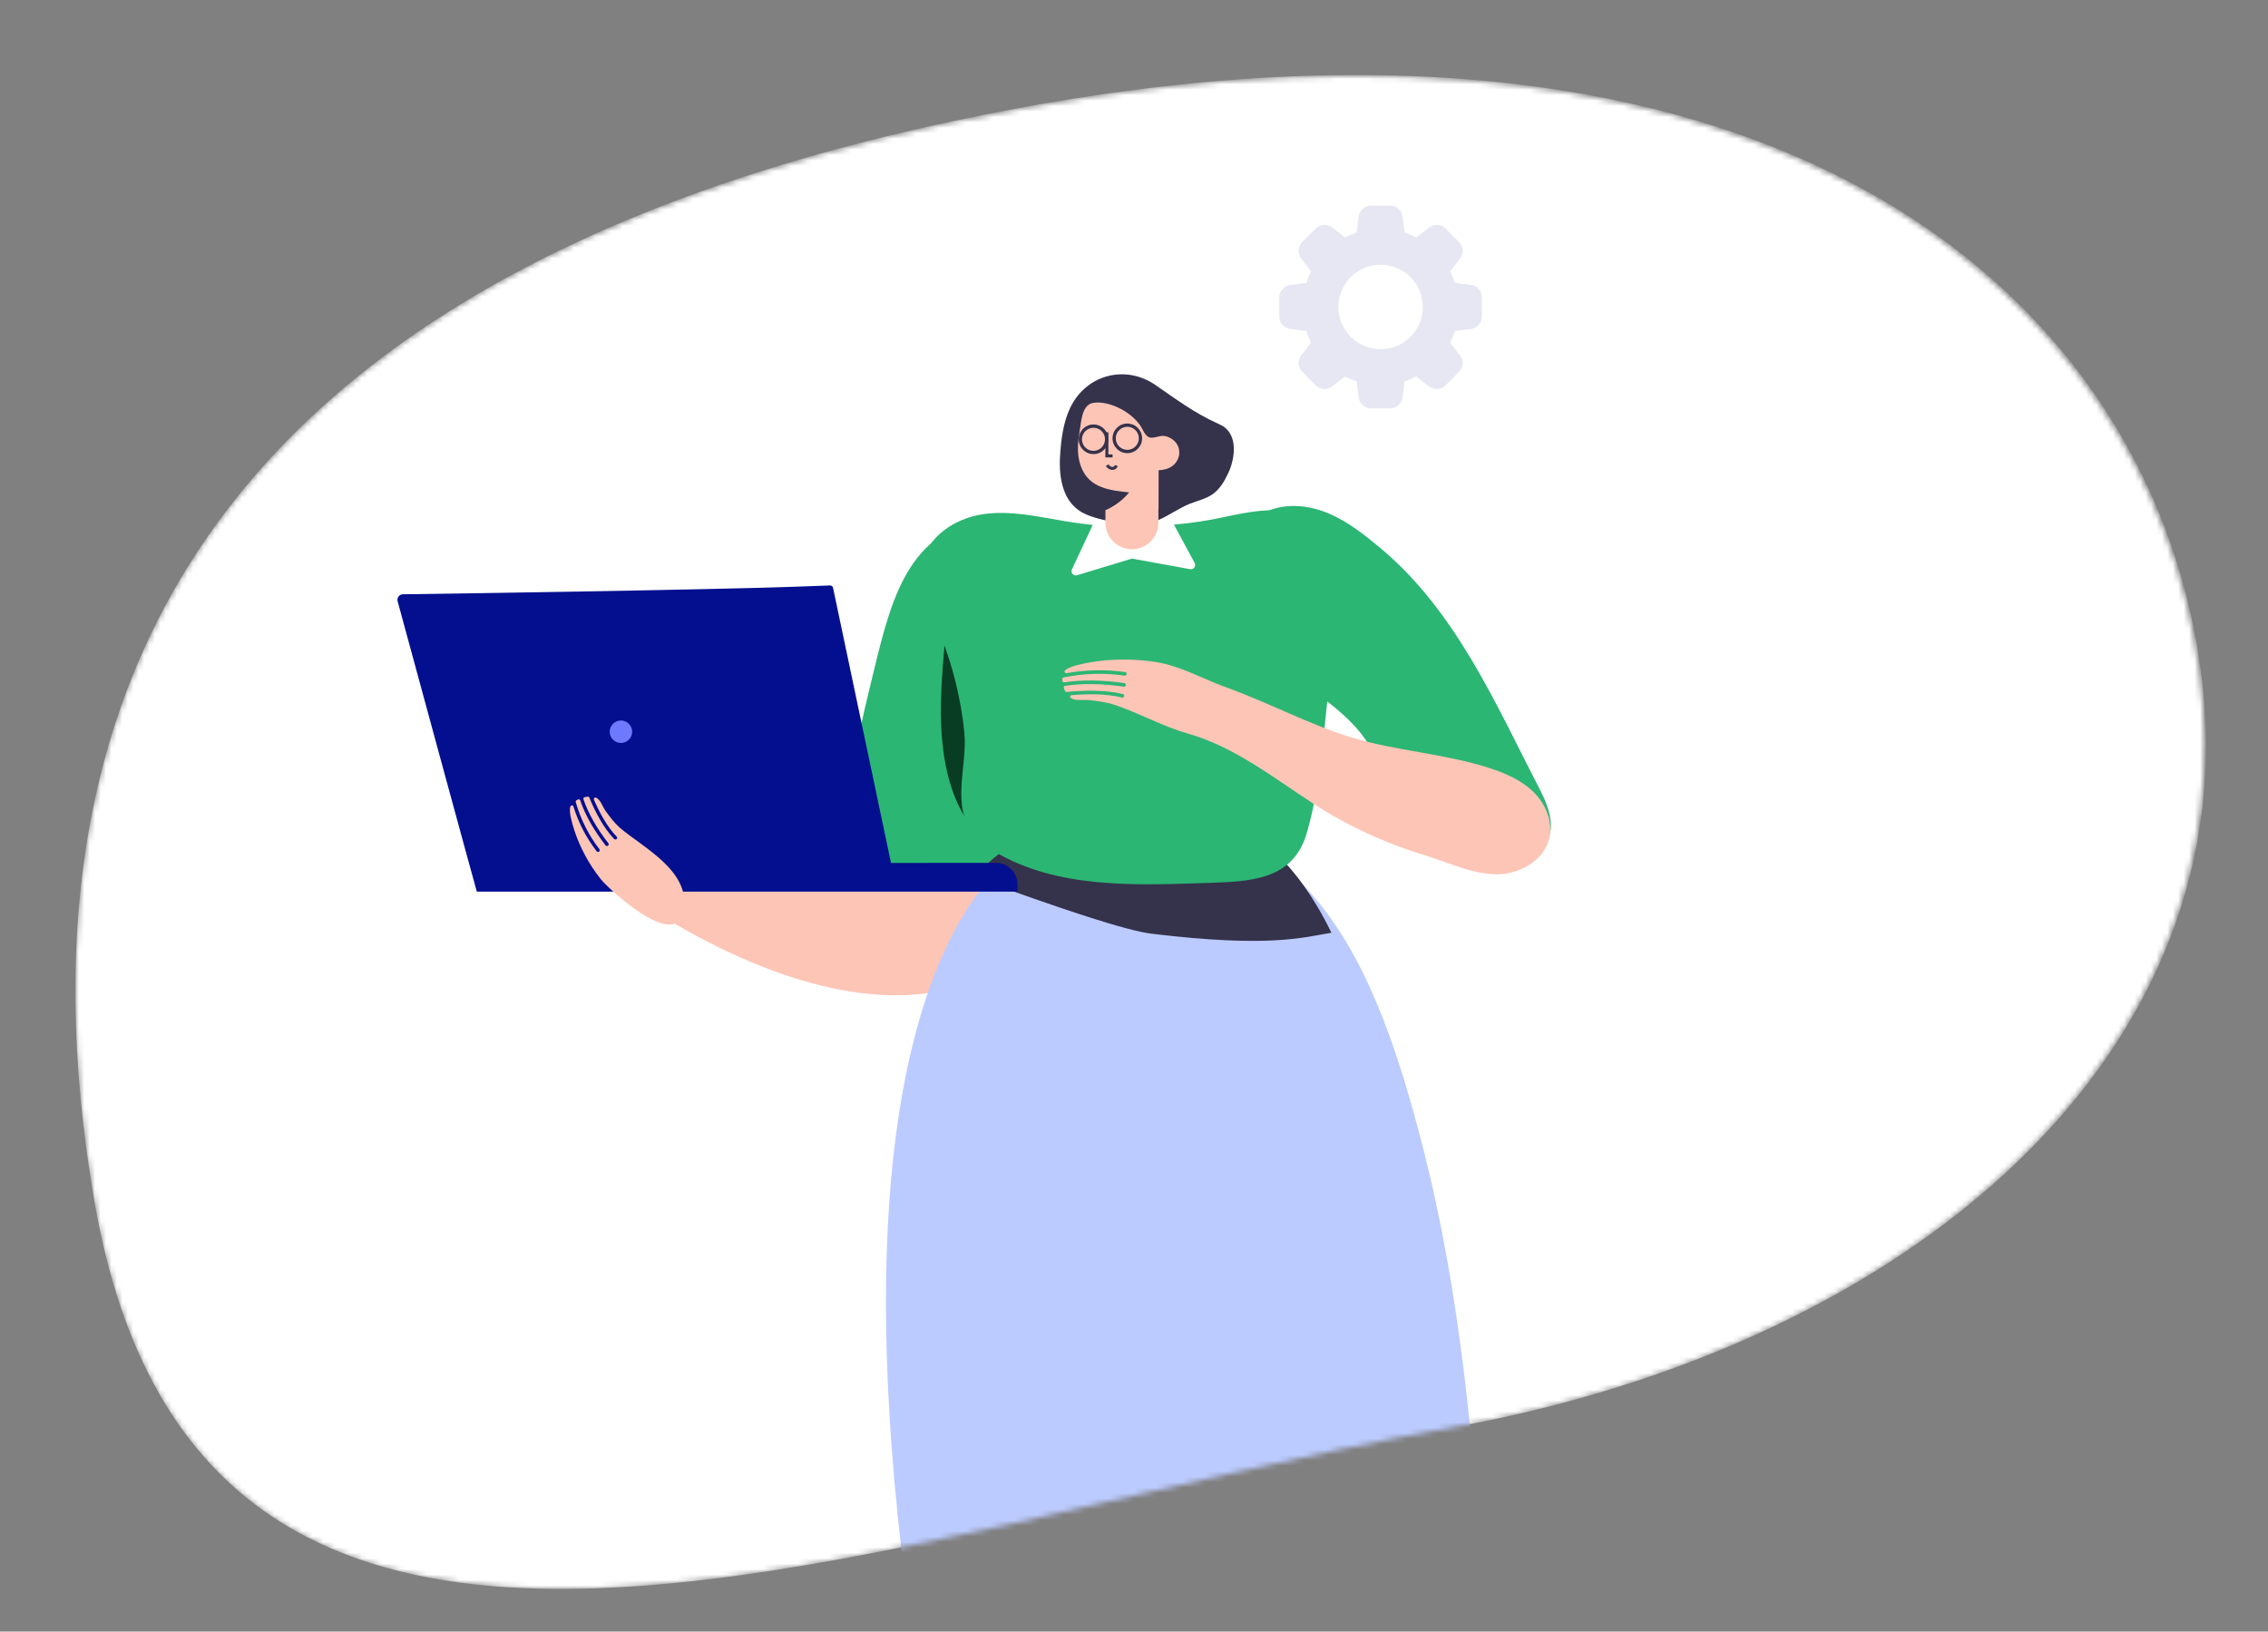 <svg width="417" height="300" viewBox="0 0 417 300" fill="none" xmlns="http://www.w3.org/2000/svg">
<rect x="0" y="0" width="417" height="300" fill="#808080" stroke="none"/>
<mask id="mask0" maskUnits="userSpaceOnUse" x="13" y="13" width="393" height="280">
<path d="M188.391 19.823C325.08 -5.066 394.9 53.205 404.323 123.35C413.746 193.494 351.339 247.4 266.348 262.593C160.34 281.543 37.197 336.106 17.348 220.864C-0.014 120.057 46.09 45.734 188.391 19.823Z" fill="#F5F8FD"/>
</mask>
<g mask="url(#mask0)">
<path d="M188.535 19.645C325.336 -5.262 395.213 53.044 404.642 123.232C414.071 193.42 351.612 247.362 266.551 262.565C160.456 281.529 37.211 336.129 17.348 220.815C-0.027 119.945 46.116 45.575 188.535 19.645Z" fill="white"/>
<path d="M208.726 323.634L203.334 410.406C203.352 411.335 203.362 412.345 203.371 413.384C203.38 414.027 203.38 414.688 203.38 415.341C203.371 416.83 203.352 418.3 203.325 419.614H165.104C165.177 418.098 165.6 416.655 166.334 415.341C166.674 414.734 167.069 414.165 167.538 413.641C168.052 413.044 168.64 412.511 169.301 412.033C174.409 408.33 182.336 402.568 182.363 402.467L174.849 318.81L169.972 264.549L210.729 291.822L208.726 323.634Z" fill="#FDC5B6"/>
<path d="M272.724 410.085L232.868 418.759C232.601 417.17 232.712 415.552 233.18 414.027C233.391 413.329 233.685 412.649 234.044 411.996C234.439 411.261 234.935 410.563 235.513 409.91C239.996 404.893 246.968 397.082 246.968 396.981L225.519 323.46L215.369 288.688L252.369 268.996L259.681 321.567L270.648 400.491C270.887 401.456 271.126 402.504 271.365 403.588C271.512 404.259 271.668 404.939 271.815 405.628C272.145 407.172 272.449 408.716 272.724 410.085Z" fill="#FDC5B6"/>
<path d="M169.961 264.558L210.718 291.831L208.743 323.643C196.618 323.469 184.208 322.394 174.848 318.819L169.961 264.558Z" fill="#35324C"/>
<path d="M259.688 321.558C252.937 322.679 245.974 323 239.122 323.083C235.181 323.129 230.552 323.303 225.527 323.441L215.377 288.67L252.377 268.978L259.688 321.558Z" fill="#35324C"/>
<path d="M197.44 159.702C187.115 162.091 176.34 162.927 165.676 162.201C162.635 161.99 159.613 161.659 156.61 161.199C155.829 161.08 155.461 159.628 155.397 157.248C155.131 145.688 158.208 133.43 160.918 122.311C164.133 109.134 167.651 96.472 183.046 95.351C184.681 95.231 185.287 97.501 186.683 98.411C188.585 99.651 189.384 102.095 190.008 104.365C195.005 122.541 194.941 141.02 197.44 159.702Z" fill="#2BB673"/>
<path d="M178.164 101.002C178.155 101.029 178.146 101.057 178.137 101.075C178.118 101.176 178.081 101.323 178.036 101.553C177.723 102.959 177.429 104.365 177.19 105.789C176.777 108.234 175.932 107.158 174.297 108.178C174.26 111.147 173.81 117.018 173.571 119.729C172.864 127.788 172.423 136.159 174.618 143.795C176.814 151.441 182.298 158.194 188.875 158.47C187.102 139.228 183.841 119.306 178.164 101.002Z" fill="#083D23"/>
<path d="M203.258 154.933L190.839 172.557C182.645 180.818 172.614 183.419 162.519 182.95C137.966 181.838 113.027 162.596 113.027 162.596L122.957 159.527H193.319L203.258 154.933Z" fill="#FDC5B6"/>
<path d="M169.73 313.471C169.996 315.107 211.221 316.311 214.28 316.522C234.011 317.873 253.925 320.372 273.417 318.461C274.602 306.818 272.738 294.33 271.957 282.66C270.276 257.409 267.309 231.909 260.704 207.439C256.81 193.012 251.115 174.9 240.083 163.23C238.742 161.815 237.318 160.492 235.811 159.279C233.552 157.469 231.108 155.907 228.444 154.666L221.215 154.758L220.315 154.767L211.543 154.868L189.81 155.135C189.81 155.135 183.407 157.607 176.849 168.716C176.004 170.15 175.149 171.73 174.304 173.467C164.761 193.232 156.613 233.37 169.73 313.471Z" fill="#BCCBFF"/>
<path d="M244.796 171.5C239.643 172.355 233.387 174.303 211.7 171.675C207.135 171.124 195.377 167.246 179.018 161.264C180.359 159.849 181.782 158.525 183.289 157.312C185.549 155.502 187.992 153.94 190.656 152.699L197.885 152.791C198.206 152.874 198.5 152.874 198.785 152.801L207.557 152.902L229.29 153.168C229.29 153.168 235.693 155.64 242.251 166.75C243.106 168.183 243.951 169.764 244.796 171.5Z" fill="#35324C"/>
<path d="M248.587 106.083C247.908 100.965 244.252 96.233 239.319 94.597C234.69 93.063 229.647 94.083 224.879 95.112C218.817 96.426 213.691 96.683 207.592 97.005C205.24 96.904 202.926 96.738 200.629 96.49C199.077 96.325 197.534 96.113 196.018 95.865C190.938 95.02 185.794 93.788 180.706 94.551C175.617 95.305 170.473 98.659 169.499 103.713C168.645 108.206 171.18 112.543 172.916 116.78C175.157 122.256 176.765 128.918 177.316 134.79C177.886 140.864 174.79 148.096 178.988 153.425C180.044 154.767 181.477 155.769 182.947 156.632C194.31 163.359 208.437 162.798 221.628 162.357C229.72 162.082 237.73 161.999 240.284 153.122C242.819 144.347 243.306 134.882 244.39 125.877C245.198 119.077 249.919 112.075 248.587 106.083Z" fill="#2BB673"/>
<path d="M226.822 81.852C226.702 80.676 226.28 79.582 225.407 78.774C224.948 78.351 224.36 78.085 223.781 77.818C219.583 75.916 216.212 73.389 212.437 70.788C206.962 67.012 199.669 68.813 196.73 75.07C195.462 77.772 195.104 80.804 194.911 83.782C194.645 87.898 195.398 92.75 199.697 94.588C202.967 95.985 209.544 97.041 212.85 95.672C214.899 94.827 216.69 93.458 218.748 92.631C220.153 92.07 221.678 91.749 222.918 90.894C224.296 89.938 225.168 88.422 225.866 86.906C226.519 85.509 226.996 83.598 226.822 81.852Z" fill="#35324C"/>
<path d="M218.827 104.65L208.108 102.711L198.013 105.771C197.37 105.964 196.8 105.302 197.085 104.696L201.182 95.939C203.212 96.159 205.269 96.297 207.355 96.389C210.064 96.242 212.719 95.957 215.3 95.452L219.654 103.51C219.957 104.089 219.47 104.769 218.827 104.65Z" fill="white"/>
<path d="M210.523 84.351L210.229 84.416C210.137 85.178 209.972 85.913 209.742 86.612C208.723 89.819 206.316 92.447 203.248 93.779V96.113C203.248 97.464 203.799 98.668 204.672 99.559C205.554 100.441 206.766 100.993 208.116 100.993C210.808 100.993 212.985 98.806 212.985 96.123V83.864L210.523 84.351Z" fill="#FDC5B6"/>
<path d="M209.751 86.612C209.98 85.913 210.146 85.169 210.238 84.416L209.484 84.563L203.266 85.803V93.77C206.324 92.447 208.722 89.828 209.751 86.612Z" fill="#35324C"/>
<path d="M205.482 75.53L206.612 80.097C206.961 81.521 208.413 82.394 209.836 82.045L212.418 81.401L212.234 74.749L207.834 74.951L205.482 75.53Z" fill="#35324C"/>
<path d="M208.824 82.936L209.871 86.474C210.22 87.659 211.782 88.385 213.61 88.293L212.544 81.824L208.824 82.936Z" fill="#35324C"/>
<path d="M209.777 86.106C210.907 86.842 212.413 86.52 213.148 85.39C213.883 84.26 213.562 82.752 212.432 82.017C211.302 81.282 209.795 81.604 209.061 82.734C208.326 83.864 208.647 85.371 209.777 86.106Z" fill="#35324C"/>
<path d="M202.448 81.154C202.218 81.145 202.044 80.942 202.053 80.722C202.062 80.492 202.264 80.318 202.485 80.327C202.715 80.336 202.889 80.538 202.88 80.759C202.871 80.988 202.669 81.163 202.448 81.154Z" fill="#35324C"/>
<path d="M201.549 86.244V85.904C202.017 85.904 202.477 85.702 202.789 85.353L203.037 85.583C202.67 85.996 202.109 86.244 201.549 86.244Z" fill="#35324C"/>
<path d="M216.658 82.183C216.254 81.117 215.216 80.363 214.114 80.161C213.223 80.005 211.946 80.758 211.183 80.363C210.403 79.959 210.035 78.718 209.521 78.048C208.841 77.147 207.987 76.375 207.05 75.76C205.406 74.675 202.981 73.738 200.969 74.087C198.884 74.445 198.81 77.533 198.489 79.398C198.222 80.933 198.076 82.504 198.305 84.039C198.535 85.583 199.159 87.099 200.28 88.174C201.557 89.405 203.302 89.911 205.001 90.205C205.479 90.287 210.017 90.912 210.017 90.664L210.008 93.715L213.011 93.724L213.03 86.465C213.912 86.41 214.775 86.226 215.473 85.739C216.63 84.958 217.127 83.442 216.658 82.183Z" fill="#FDC5B6"/>
<path d="M204.021 86.29C203.755 86.171 203.516 85.959 203.332 85.674L203.801 85.38C204.049 85.766 204.37 85.877 204.591 85.849C204.784 85.831 204.931 85.702 205.004 85.509L205.519 85.702C205.372 86.097 205.05 86.355 204.646 86.4C204.435 86.419 204.223 86.382 204.021 86.29Z" fill="#35324C"/>
<path d="M204.561 84.103H203.238V79.481H203.789V83.552H204.561V84.103Z" fill="#35324C"/>
<path d="M274.924 155.667C275.255 155.741 275.531 155.805 275.714 155.87C278.277 156.632 281.318 157.321 283.421 155.704C286.397 153.416 284.992 148.794 283.283 145.486C275.081 129.626 267.778 112.424 253.761 100.735C250.812 98.282 247.763 95.856 244.217 94.376C240.68 92.897 236.538 92.456 233.029 93.99C223.779 98.043 227.71 112.543 232.377 118.764C237.493 125.573 246.265 128.982 251.079 136.012C254.303 140.717 255.607 147.397 260.466 150.852C264.379 153.609 270.277 154.611 274.924 155.667Z" fill="#2BB673"/>
<path d="M280.39 159.472C282.595 158.305 284.349 156.393 284.882 153.986C285.553 150.917 284.111 147.682 281.842 145.514C279.573 143.345 276.597 142.086 273.602 141.14C265.344 138.512 256.572 138.08 248.305 135.534C240.635 133.182 233.176 129.157 225.479 126.391C221.217 124.866 217.046 122.431 212.509 121.723C211.425 121.558 210.313 121.429 209.183 121.356C205.39 121.107 201.431 121.402 197.876 122.339C197.371 122.477 196.204 122.844 195.827 123.258C195.827 123.258 195.809 123.285 195.8 123.294C195.616 123.515 195.837 123.827 196.121 123.772C199.649 123.138 203.295 123.065 206.859 123.57C207.052 123.598 207.181 123.763 207.153 123.947C207.126 124.121 206.951 124.25 206.758 124.223C203.038 123.69 199.226 123.809 195.57 124.553C195.423 124.581 195.322 124.7 195.322 124.847C195.322 124.958 195.322 125.068 195.331 125.178C195.341 125.362 195.515 125.491 195.708 125.463C198.96 124.967 202.597 125.013 206.722 125.601C206.915 125.628 207.043 125.794 207.016 125.978C206.988 126.152 206.813 126.281 206.621 126.253C202.57 125.674 199.015 125.628 195.846 126.106C195.653 126.134 195.534 126.318 195.598 126.492C195.662 126.694 195.745 126.887 195.837 127.062C195.892 127.181 196.02 127.246 196.158 127.227C199.392 126.915 203.277 126.832 206.446 127.613C206.63 127.659 206.749 127.843 206.703 128.018C206.657 128.192 206.464 128.293 206.281 128.247C203.47 127.549 200.044 127.567 197.058 127.806C196.764 127.834 196.654 128.183 196.893 128.348C197.793 128.927 199.272 128.615 200.282 128.725C201.826 128.9 203.387 129.111 204.875 129.571C204.93 129.589 204.986 129.607 205.041 129.626C209.542 131.16 213.795 133.577 218.36 134.863C226.893 137.271 234.196 143.033 241.443 147.747C247.745 151.845 254.698 155.061 261.992 157.266C266.658 158.682 271.664 161.236 276.624 160.666C277.91 160.501 279.215 160.087 280.39 159.472Z" fill="#FDC5B6"/>
<path d="M183.123 158.654C176.041 158.663 163.824 158.672 163.824 158.672L153.168 108.087C153.113 107.82 152.875 107.636 152.608 107.645C152.02 107.664 150.9 107.71 149.338 107.765C148.465 107.802 147.455 107.829 146.325 107.875C128.937 108.482 82.457 109.152 74.071 109.272C73.41 109.281 72.932 109.906 73.107 110.549C75.293 118.59 87.216 162.431 87.657 163.901C87.666 163.928 87.684 163.938 87.712 163.938H186.999C186.99 163.892 187.017 163.846 187.073 163.791V162.605C187.082 160.418 185.309 158.654 183.123 158.654Z" fill="#030F8F"/>
<path d="M114.164 136.609C113.025 136.609 112.098 135.681 112.098 134.542C112.098 133.402 113.025 132.474 114.164 132.474C115.303 132.474 116.231 133.402 116.231 134.542C116.231 135.681 115.294 136.609 114.164 136.609Z" fill="#6D7AFF"/>
<path d="M125.021 169.139C121.998 172.897 111.711 163.212 110.498 161.695C109.91 160.951 109.341 160.17 108.808 159.352C107.026 156.586 105.639 153.444 104.95 150.292C104.849 149.842 104.674 148.785 104.876 148.298C104.876 148.298 104.886 148.27 104.895 148.261C105.005 148.022 105.354 148.031 105.428 148.279C106.355 151.266 107.807 154.069 109.708 156.531C109.809 156.66 110.002 156.687 110.149 156.577C110.287 156.467 110.314 156.274 110.213 156.145C108.229 153.572 106.75 150.623 105.859 147.48C105.823 147.351 105.887 147.223 105.997 147.149C106.089 147.094 106.181 147.048 106.273 146.993C106.429 146.91 106.613 146.984 106.668 147.14C107.595 149.842 109.139 152.589 111.352 155.447C111.453 155.576 111.646 155.603 111.793 155.493C111.931 155.383 111.959 155.19 111.858 155.061C109.699 152.258 108.174 149.584 107.274 146.947C107.219 146.791 107.329 146.607 107.494 146.57C107.687 146.524 107.88 146.497 108.073 146.478C108.192 146.469 108.303 146.534 108.349 146.644C109.423 149.254 110.966 152.24 112.932 154.271C113.052 154.39 113.245 154.39 113.373 154.271C113.502 154.151 113.511 153.958 113.391 153.839C111.637 152.038 110.241 149.428 109.203 147.039C109.102 146.809 109.359 146.552 109.589 146.662C110.443 147.067 110.801 148.344 111.306 149.061C112.087 150.154 112.914 151.238 113.915 152.148C113.952 152.185 113.989 152.212 114.025 152.249C118.297 155.879 126.885 160.087 125.746 167.282C125.627 168.091 125.37 168.707 125.021 169.139Z" fill="#FDC5B6"/>
<path d="M201.051 83.497C199.554 83.497 198.332 82.275 198.332 80.777C198.332 79.27 199.554 78.048 201.051 78.048C202.548 78.048 203.77 79.27 203.77 80.777C203.779 82.275 202.557 83.497 201.051 83.497ZM201.051 78.654C199.884 78.654 198.929 79.61 198.929 80.777C198.929 81.944 199.884 82.9 201.051 82.9C202.218 82.9 203.173 81.944 203.173 80.777C203.173 79.601 202.227 78.654 201.051 78.654Z" fill="#35324C"/>
<path d="M207.27 83.322C205.772 83.322 204.551 82.1 204.551 80.593C204.551 79.095 205.772 77.873 207.27 77.873C208.767 77.873 209.989 79.095 209.989 80.593C209.989 82.1 208.767 83.322 207.27 83.322ZM207.27 78.47C206.103 78.47 205.148 79.426 205.148 80.593C205.148 81.76 206.103 82.716 207.27 82.716C208.436 82.716 209.392 81.76 209.392 80.593C209.392 79.426 208.436 78.47 207.27 78.47Z" fill="#35324C"/>
</g>
<path d="M270.431 52.395L267.512 52.023C267.271 51.282 266.974 50.568 266.628 49.889L268.431 47.567C269.161 46.627 269.075 45.301 268.241 44.493L265.796 42.047C264.981 41.205 263.654 41.121 262.713 41.849L260.395 43.653C259.717 43.306 259.002 43.01 258.26 42.769L257.889 39.853C257.749 38.684 256.757 37.803 255.582 37.803H252.103C250.928 37.803 249.936 38.684 249.796 39.849L249.425 42.769C248.683 43.01 247.968 43.305 247.29 43.653L244.97 41.849C244.032 41.121 242.706 41.205 241.897 42.039L239.451 44.484C238.61 45.301 238.524 46.627 239.254 47.569L241.057 49.889C240.709 50.568 240.414 51.282 240.173 52.023L237.259 52.395C236.089 52.535 235.209 53.527 235.209 54.703V58.182C235.209 59.358 236.089 60.351 237.254 60.49L240.173 60.862C240.414 61.603 240.711 62.317 241.057 62.996L239.254 65.318C238.524 66.258 238.61 67.584 239.443 68.392L241.889 70.839C242.706 71.679 244.03 71.763 244.971 71.034L247.291 69.231C247.97 69.579 248.684 69.876 249.425 70.115L249.796 73.029C249.936 74.201 250.928 75.082 252.103 75.082H255.582C256.757 75.082 257.749 74.201 257.889 73.037L258.26 70.116C259.001 69.876 259.715 69.579 260.394 69.233L262.715 71.036C263.654 71.766 264.981 71.68 265.788 70.846L268.234 68.4C269.075 67.583 269.161 66.258 268.431 65.317L266.628 62.996C266.976 62.317 267.272 61.603 267.512 60.862L270.425 60.49C271.594 60.351 272.474 59.358 272.474 58.182V54.703C272.476 53.527 271.595 52.535 270.431 52.395ZM253.842 64.209C249.561 64.209 246.078 60.725 246.078 56.443C246.078 52.16 249.561 48.676 253.842 48.676C258.123 48.676 261.606 52.16 261.606 56.443C261.606 60.725 258.123 64.209 253.842 64.209Z" fill="#E6E7F3"/>
</svg>
